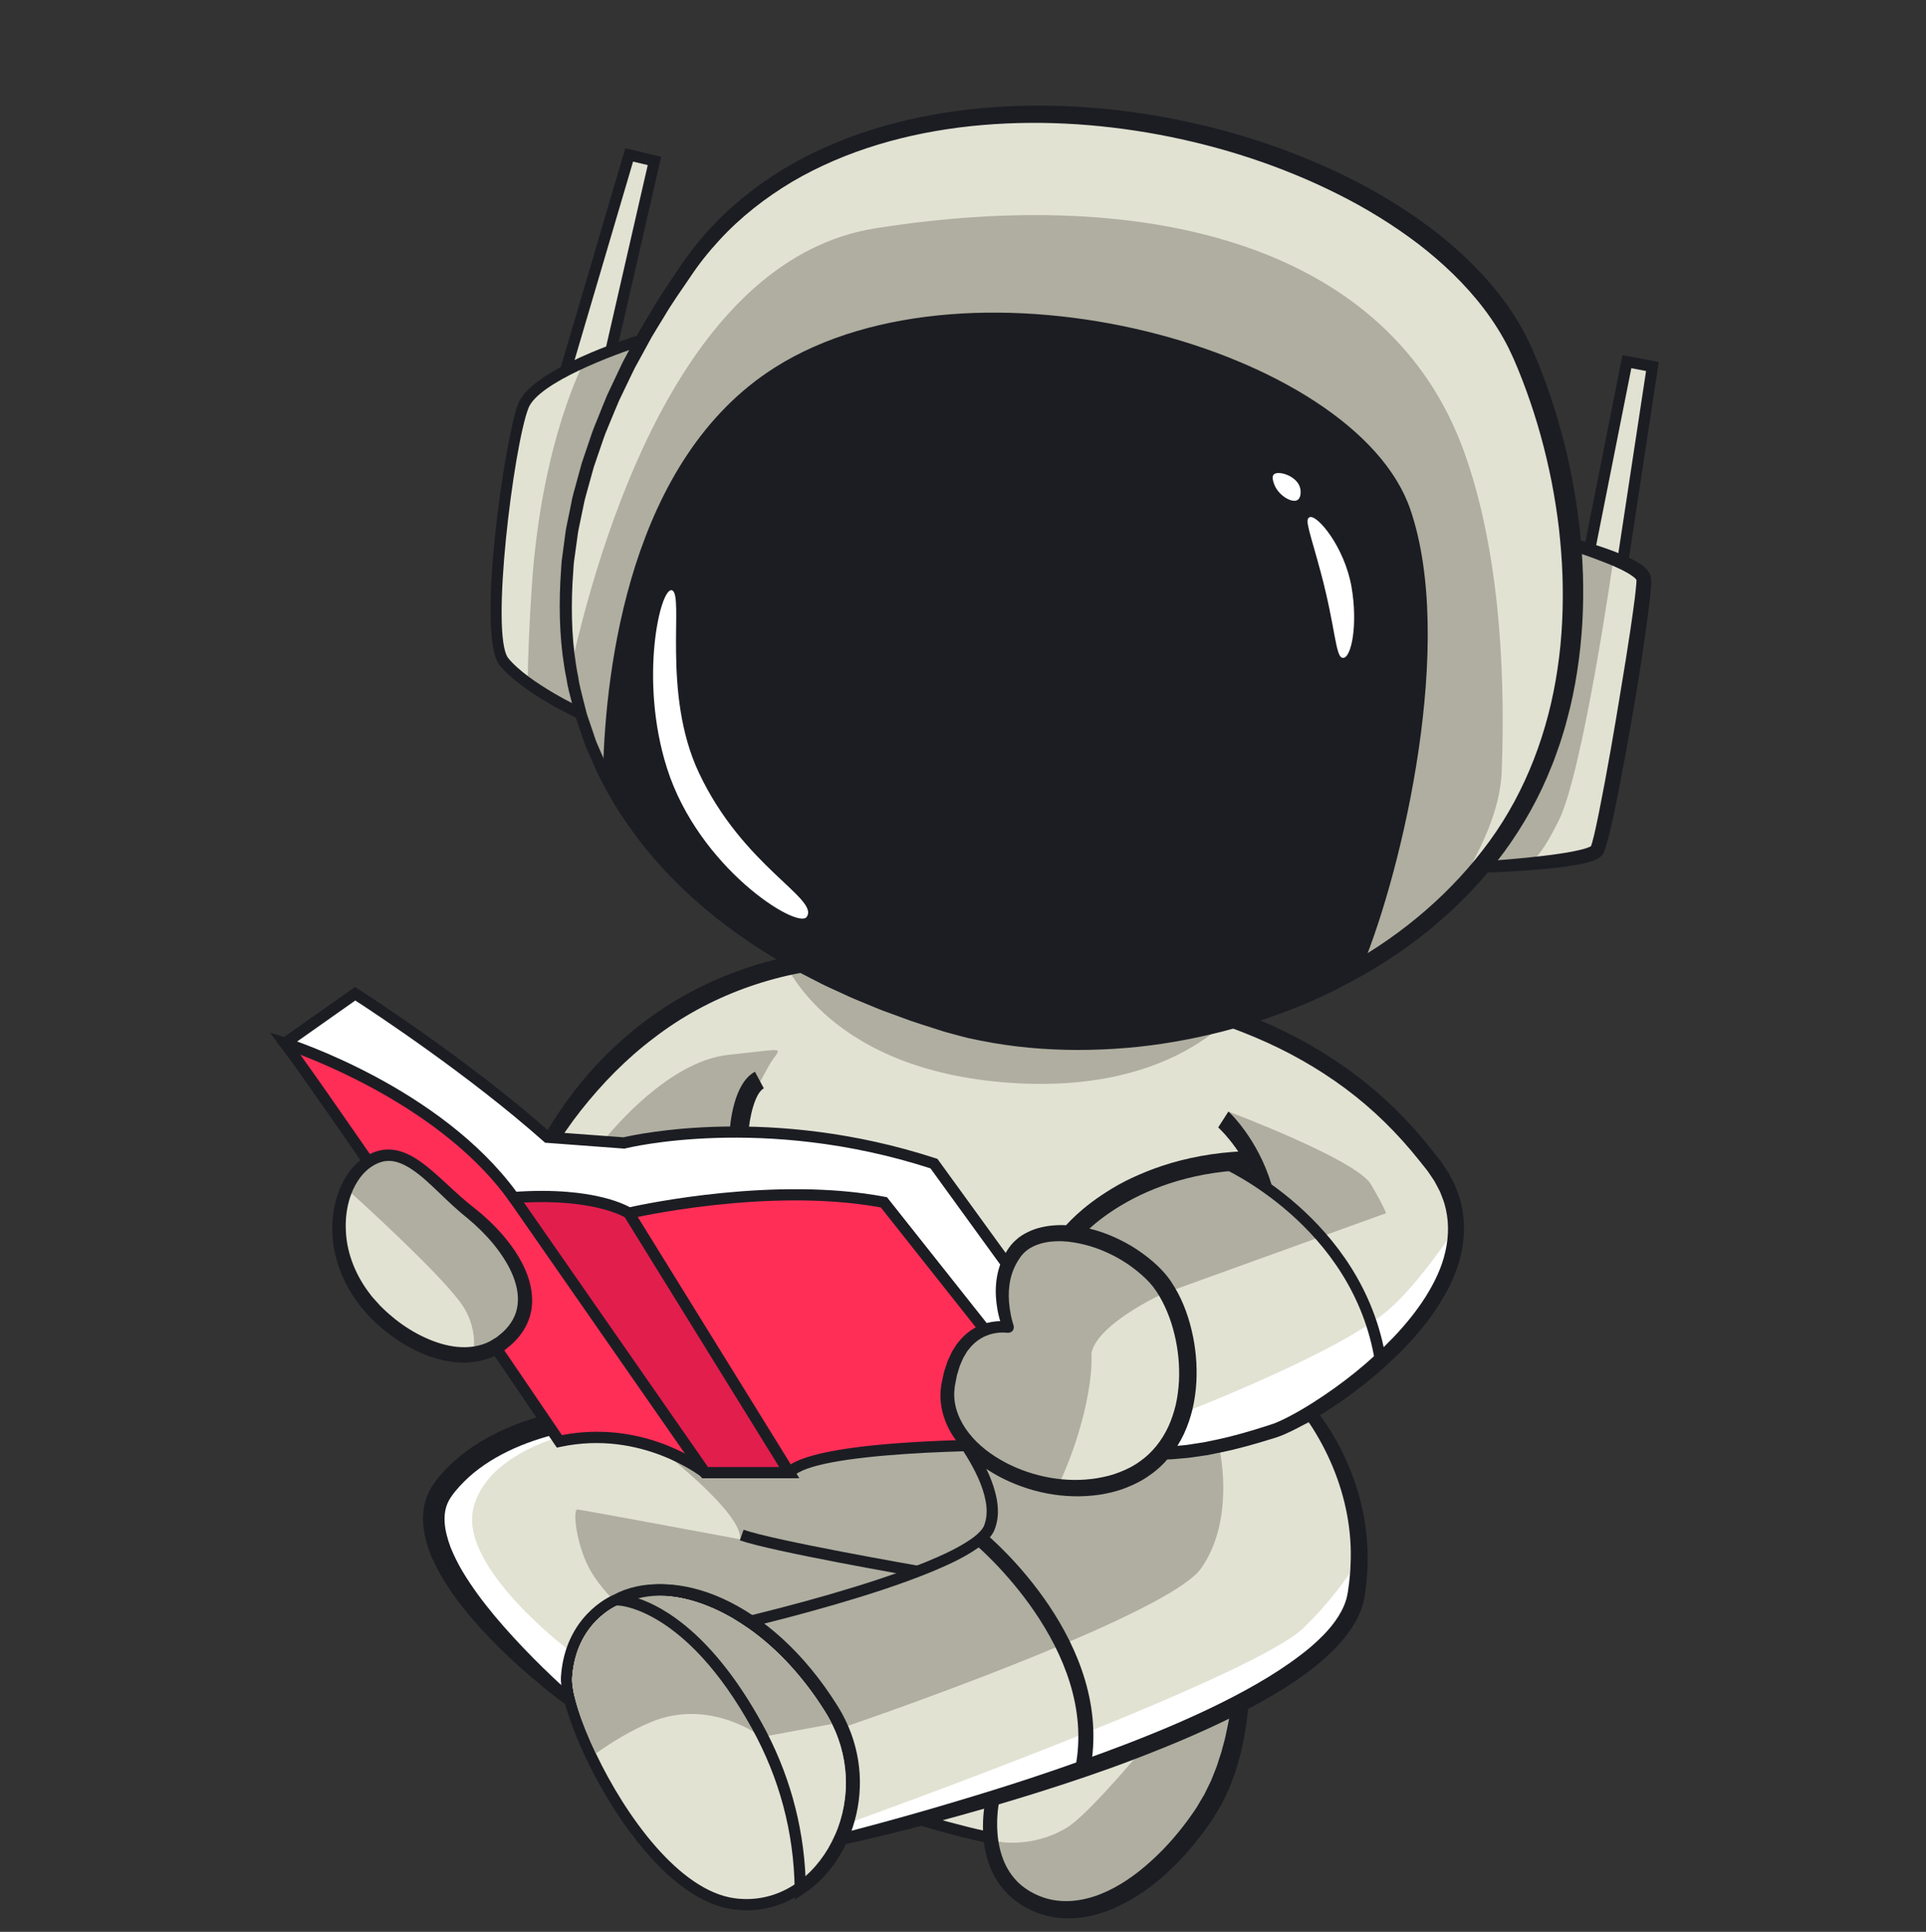 <svg xmlns="http://www.w3.org/2000/svg" xmlns:xlink="http://www.w3.org/1999/xlink" width="320" zoomAndPan="magnify" viewBox="0 0 240 240.75" height="321" preserveAspectRatio="xMidYMid meet" version="1.0"><rect x="0" y="0" width="240" height="240.75" fill="#333333" stroke="none"/><defs><clipPath id="35648abb11"><path d="M 196 44 L 206.699 44 L 206.699 75 L 196 75 Z M 196 44 " clip-rule="nonzero"/></clipPath><clipPath id="b9cb4adedb"><path d="M 33.629 128 L 136 128 L 136 185 L 33.629 185 Z M 33.629 128 " clip-rule="nonzero"/></clipPath></defs><path fill="#e2e2d3" d="M 70.469 46.223 L 78.402 19.309 L 81.551 20.059 L 76.012 44.23 Z M 70.469 46.223 " fill-opacity="1" fill-rule="nonzero"/><path fill="#1c1d23" d="M 78.887 20.141 L 71.531 45.098 L 75.414 43.703 L 80.715 20.574 Z M 69.41 47.348 L 77.918 18.477 L 82.391 19.539 L 76.609 44.758 Z M 69.41 47.348 " fill-opacity="1" fill-rule="nonzero"/><path fill="#e2e2d3" d="M 201.715 73.273 L 205.91 45.672 L 202.727 45.074 L 197.52 71.285 Z M 201.715 73.273 " fill-opacity="1" fill-rule="nonzero"/><g clip-path="url(#35648abb11)"><path fill="#1c1d23" d="M 198.316 70.887 L 201.164 72.238 L 205.117 46.234 L 203.281 45.887 Z M 202.266 74.309 L 196.73 71.684 L 202.176 44.258 L 206.699 45.113 Z M 202.266 74.309 " fill-opacity="1" fill-rule="nonzero"/></g><path fill="#e2e2d3" d="M 126.629 229.449 C 119.582 228.703 102.391 222.68 97.629 221.016 C 96.555 220.637 73.941 212.766 71.715 211.992 C 71.598 211.957 71.535 211.934 71.535 211.934 C 71.535 211.934 49.035 194.27 55.789 185.43 C 59.555 180.496 65.707 178.23 70.406 177.188 C 74.125 176.363 76.934 176.305 76.934 176.305 C 88.875 173.773 132.426 176.531 132.426 176.531 C 132.426 176.531 134.672 184.543 131.523 192.023 C 130.758 193.84 126.824 195.953 121.312 198.102 C 129.164 200.543 135.84 202.66 136.625 203.051 C 138.621 204.051 140.422 217.312 140.523 218.57 C 141.07 225.195 138.961 230.75 126.629 229.449 Z M 126.629 229.449 " fill-opacity="1" fill-rule="nonzero"/><path fill="#ffffff" d="M 71.715 211.992 C 71.598 211.953 71.539 211.93 71.539 211.93 C 71.539 211.93 49.039 194.266 55.789 185.43 C 59.555 180.496 65.707 178.23 70.406 177.184 C 71.004 178.055 71.293 178.637 71.293 178.637 C 71.293 178.637 60.551 180.855 58.957 188.105 C 57.363 195.355 70.594 205.422 70.594 205.422 Z M 71.715 211.992 " fill-opacity="1" fill-rule="nonzero"/><path fill="#afaea0" d="M 81.191 179.777 C 81.191 179.777 92.938 188.652 92.195 191.961 C 91.449 195.27 108.906 198.156 109.371 198.16 C 109.84 198.164 121.668 197.215 124.254 195.934 C 126.84 194.656 126.168 194.895 126.168 194.895 L 129.973 185.457 C 129.973 185.457 122.383 179.5 120.113 179.301 C 117.844 179.102 98.797 183.145 96.25 183.145 C 93.699 183.145 81.191 179.777 81.191 179.777 Z M 81.191 179.777 " fill-opacity="1" fill-rule="nonzero"/><path fill="#1c1d23" d="M 140.746 218.535 C 140.879 220.223 140.875 221.961 140.457 223.676 C 140.242 224.535 139.926 225.383 139.453 226.16 C 138.98 226.934 138.363 227.625 137.648 228.184 C 136.203 229.309 134.461 229.848 132.77 230.121 C 131.062 230.395 129.355 230.402 127.676 230.301 C 126 230.211 124.301 229.934 122.672 229.594 C 121.039 229.238 119.426 228.84 117.824 228.398 C 114.621 227.531 111.453 226.559 108.305 225.547 C 102 223.527 95.777 221.289 89.539 219.133 L 70.824 212.621 L 70.738 212.594 L 70.621 212.508 C 68.66 211.098 66.84 209.57 65.035 207.988 C 63.238 206.402 61.523 204.715 59.895 202.934 C 58.281 201.141 56.742 199.246 55.434 197.148 C 54.781 196.098 54.195 194.984 53.691 193.816 C 53.219 192.625 52.855 191.352 52.742 189.988 C 52.625 188.637 52.82 187.141 53.488 185.844 C 53.82 185.211 54.25 184.578 54.648 184.121 C 54.848 183.871 55.059 183.633 55.277 183.398 C 55.492 183.164 55.707 182.926 55.941 182.711 C 57.75 180.914 59.895 179.531 62.133 178.453 C 64.375 177.375 66.727 176.598 69.113 176.039 C 70.305 175.758 71.512 175.539 72.723 175.367 C 73.945 175.203 75.129 175.078 76.422 175.035 L 76.18 175.062 C 78.578 174.641 80.93 174.414 83.266 174.293 C 84.434 174.246 85.605 174.156 86.77 174.141 L 90.266 174.078 C 94.922 174.055 99.566 174.148 104.203 174.285 C 106.523 174.367 108.84 174.441 111.156 174.547 C 113.477 174.648 115.789 174.785 118.105 174.91 C 122.734 175.18 127.355 175.477 131.984 175.859 L 132.492 175.902 L 132.613 176.371 C 132.918 177.566 133.098 178.719 133.234 179.906 C 133.355 181.086 133.434 182.273 133.406 183.461 C 133.395 185.836 133.039 188.223 132.336 190.512 C 132.172 191.09 131.926 191.645 131.727 192.207 C 131.688 192.336 131.578 192.527 131.496 192.684 C 131.406 192.848 131.297 192.973 131.199 193.117 C 130.984 193.383 130.762 193.625 130.523 193.836 C 129.582 194.691 128.547 195.297 127.508 195.879 C 125.418 197.016 123.254 197.918 121.078 198.777 L 121.031 197.461 L 128.742 199.879 L 132.594 201.109 L 134.516 201.746 L 135.48 202.078 L 135.973 202.258 C 136.137 202.324 136.297 202.371 136.535 202.508 C 136.812 202.676 136.961 202.859 137.102 203.031 L 137.285 203.289 L 137.43 203.543 C 137.617 203.879 137.758 204.211 137.891 204.543 C 138.148 205.203 138.352 205.863 138.539 206.523 C 138.906 207.848 139.199 209.172 139.465 210.5 C 139.73 211.828 139.965 213.16 140.18 214.492 C 140.395 215.836 140.598 217.141 140.746 218.535 Z M 139.348 218.648 C 139.215 217.375 139.008 216.023 138.801 214.711 C 138.59 213.391 138.359 212.074 138.102 210.77 C 137.836 209.465 137.551 208.164 137.195 206.898 C 137.02 206.266 136.828 205.637 136.594 205.047 C 136.477 204.758 136.352 204.469 136.211 204.219 C 136.09 203.961 135.887 203.738 135.84 203.711 C 135.789 203.676 135.625 203.613 135.48 203.559 L 135.02 203.391 L 134.078 203.066 L 132.168 202.434 L 128.328 201.203 L 120.625 198.789 L 118.738 198.199 L 120.578 197.473 C 122.723 196.629 124.852 195.734 126.844 194.652 C 127.828 194.102 128.809 193.512 129.582 192.805 C 129.781 192.629 129.949 192.441 130.102 192.258 C 130.164 192.16 130.25 192.07 130.297 191.977 C 130.34 191.875 130.395 191.82 130.441 191.668 C 130.625 191.145 130.859 190.633 131.008 190.09 C 131.668 187.953 132.004 185.703 132.02 183.441 C 132.043 182.312 131.969 181.18 131.852 180.055 C 131.727 178.941 131.543 177.793 131.273 176.746 L 131.902 177.254 C 127.285 177.074 122.656 176.898 118.031 176.766 L 111.098 176.602 C 108.785 176.539 106.473 176.508 104.164 176.465 C 99.543 176.414 94.922 176.406 90.316 176.512 C 88.016 176.594 85.715 176.66 83.434 176.816 C 81.148 176.953 78.891 177.203 76.727 177.598 L 76.602 177.621 L 76.484 177.629 C 75.41 177.672 74.23 177.801 73.105 177.965 C 71.973 178.137 70.844 178.355 69.73 178.617 C 67.504 179.145 65.332 179.875 63.305 180.855 C 61.285 181.84 59.395 183.074 57.848 184.625 C 57.086 185.379 56.309 186.289 55.91 187.043 C 55.48 187.852 55.336 188.801 55.414 189.797 C 55.488 190.793 55.77 191.816 56.148 192.836 C 56.559 193.848 57.055 194.848 57.629 195.82 C 58.793 197.762 60.172 199.621 61.66 201.402 C 64.648 204.953 67.996 208.293 71.488 211.406 L 71.285 211.297 L 71.289 211.297 L 90.004 217.809 C 96.25 219.969 102.461 222.199 108.734 224.215 C 111.871 225.219 115.023 226.188 118.195 227.047 C 121.371 227.887 124.547 228.723 127.762 228.902 C 129.375 229 130.992 228.988 132.551 228.738 C 134.102 228.488 135.613 228 136.789 227.078 C 137.375 226.621 137.871 226.062 138.258 225.43 C 138.645 224.797 138.914 224.082 139.098 223.34 C 139.461 221.852 139.477 220.246 139.348 218.648 Z M 139.348 218.648 " fill-opacity="1" fill-rule="nonzero"/><path fill="#afaea0" d="M 113.648 195.82 C 113.648 195.82 72.953 188.207 71.953 188.109 C 71.406 188.055 71.699 191.645 73.055 194.695 C 74.172 197.211 76.355 199.285 76.355 199.285 L 85.051 201.383 C 85.051 201.383 92.414 202.281 93.16 202.844 C 93.906 203.406 113.648 195.82 113.648 195.82 Z M 113.648 195.82 " fill-opacity="1" fill-rule="nonzero"/><path fill="#e2e2d3" d="M 150.137 225.93 C 144.242 234.812 135.441 240.496 128.441 236.906 C 125.457 235.375 124.16 232.812 123.656 230.387 C 122.973 227.121 123.723 224.09 123.723 224.09 C 126.598 214.566 154.641 203.676 154.641 203.676 C 154.641 203.676 154.758 204.77 154.781 206.539 C 154.844 210.961 154.352 219.59 150.137 225.93 Z M 150.137 225.93 " fill-opacity="1" fill-rule="nonzero"/><path fill="#afaea0" d="M 150.137 225.93 C 144.242 234.812 135.441 240.496 128.441 236.906 C 125.457 235.375 124.16 232.812 123.656 230.387 L 124.25 229.891 L 124.25 229.473 C 124.25 229.473 128.441 230.418 132.844 227.824 C 137.242 225.23 152.238 205.77 152.543 205.57 C 152.625 205.512 153.523 205.922 154.781 206.539 C 154.844 210.961 154.352 219.59 150.137 225.93 Z M 150.137 225.93 " fill-opacity="1" fill-rule="nonzero"/><path fill="#1c1d23" d="M 122.902 223.867 C 123.473 222.129 124.492 220.789 125.594 219.57 C 126.703 218.363 127.926 217.297 129.195 216.316 C 131.738 214.359 134.449 212.68 137.211 211.125 C 139.98 209.574 142.809 208.148 145.676 206.812 C 148.539 205.465 151.43 204.199 154.387 203.027 L 155.25 202.684 L 155.336 203.605 C 155.543 204.984 155.625 206.332 155.672 207.699 C 155.734 209.062 155.688 210.426 155.617 211.793 C 155.434 214.527 155 217.258 154.211 219.926 L 153.91 220.922 L 153.539 221.902 L 153.164 222.883 L 152.258 224.789 L 151.715 225.703 L 151.168 226.613 L 150.582 227.469 C 148.992 229.723 147.176 231.832 145.098 233.695 C 143.016 235.543 140.645 237.137 137.953 238.156 C 136.605 238.641 135.176 239 133.703 239.055 C 132.234 239.133 130.73 238.914 129.34 238.406 C 128.641 238.148 127.98 237.82 127.348 237.438 C 126.723 237.039 126.125 236.586 125.594 236.059 C 124.535 235.004 123.73 233.707 123.25 232.332 C 122.754 230.957 122.531 229.527 122.492 228.113 C 122.473 227.406 122.496 226.703 122.562 226 C 122.594 225.652 122.637 225.305 122.691 224.953 C 122.719 224.781 122.746 224.605 122.781 224.43 L 122.832 224.168 Z M 124.543 224.316 L 124.465 224.734 L 124.395 225.203 C 124.352 225.516 124.32 225.832 124.297 226.148 C 124.25 226.781 124.242 227.418 124.273 228.051 C 124.332 229.309 124.559 230.547 124.996 231.688 C 125.422 232.828 126.094 233.852 126.953 234.668 C 127.383 235.074 127.871 235.418 128.383 235.727 C 128.906 236.023 129.457 236.277 130.023 236.469 C 132.309 237.25 134.836 236.961 137.145 236.043 C 139.461 235.117 141.578 233.625 143.473 231.891 C 145.383 230.168 147.078 228.188 148.562 226.059 L 149.109 225.254 L 149.59 224.438 L 150.074 223.625 L 150.91 221.914 L 151.266 221.023 L 151.617 220.129 L 151.914 219.211 C 152.012 218.906 152.121 218.602 152.211 218.293 L 152.461 217.355 C 152.641 216.734 152.773 216.098 152.902 215.461 C 153.188 214.195 153.375 212.898 153.543 211.602 C 153.859 209.012 154.008 206.352 153.945 203.75 L 154.895 204.328 C 152 205.484 149.117 206.754 146.289 208.098 C 143.461 209.449 140.676 210.887 137.965 212.438 C 135.258 214 132.621 215.672 130.188 217.578 C 128.98 218.535 127.832 219.559 126.82 220.676 C 126.559 220.949 126.332 221.242 126.102 221.535 C 125.855 221.82 125.664 222.129 125.461 222.434 C 125.242 222.73 125.102 223.059 124.93 223.371 C 124.836 223.527 124.785 223.684 124.727 223.844 Z M 124.543 224.316 " fill-opacity="1" fill-rule="nonzero"/><path fill="#afaea0" d="M 168.988 198.785 C 166.465 214.16 111.777 227.578 104.539 229.293 C 104.027 229.41 103.75 229.473 103.75 229.473 L 100.777 222.957 L 91.453 202.527 C 91.453 202.527 92.145 202.371 93.328 202.086 C 99.867 200.5 121.383 194.965 123.27 190.402 C 125.492 185.012 117.246 176.035 117.246 176.035 L 159.539 171.844 C 159.539 171.844 161.684 173.691 163.973 177.055 C 167.121 181.699 170.551 189.238 168.988 198.785 Z M 168.988 198.785 " fill-opacity="1" fill-rule="nonzero"/><path fill="#e2e2d3" d="M 169.379 194.281 C 169.367 195.73 169.246 197.23 168.988 198.785 C 166.465 214.16 111.777 227.578 104.539 229.293 C 104.664 229.02 104.781 228.746 104.895 228.469 C 104.973 228.27 105.047 228.07 105.117 227.871 C 105.195 227.645 105.273 227.418 105.344 227.188 C 105.477 226.754 105.594 226.309 105.691 225.863 C 105.723 225.711 105.758 225.562 105.785 225.414 C 105.809 225.285 105.832 225.16 105.855 225.035 C 105.875 224.926 105.887 224.816 105.906 224.707 C 105.926 224.582 105.941 224.457 105.957 224.332 C 105.984 224.121 106.008 223.91 106.027 223.699 C 106.043 223.555 106.051 223.41 106.059 223.266 C 106.074 223.066 106.086 222.875 106.09 222.684 C 106.094 222.512 106.098 222.344 106.098 222.176 C 106.098 222.008 106.094 221.844 106.09 221.68 C 106.09 221.531 106.078 221.379 106.07 221.23 L 104.703 215.406 C 122.121 209.418 146.387 200.055 149.641 195.488 C 153.879 189.539 152.035 181.016 152.035 181.016 L 163.973 177.051 C 166.609 180.945 169.441 186.859 169.379 194.281 Z M 169.379 194.281 " fill-opacity="1" fill-rule="nonzero"/><path fill="#ffffff" d="M 169.379 194.281 C 169.367 195.73 169.246 197.23 168.988 198.785 C 166.465 214.16 111.777 227.578 104.539 229.293 C 104.664 229.02 104.781 228.746 104.895 228.469 C 104.973 228.27 105.047 228.07 105.117 227.871 C 105.41 227.531 105.738 227.262 106.098 227.066 C 106.098 227.066 155.891 209.203 162.438 202.871 C 165.52 199.898 167.812 196.762 169.379 194.281 Z M 169.379 194.281 " fill-opacity="1" fill-rule="nonzero"/><path fill="#1c1d23" d="M 92.078 202.836 C 96.27 211.664 100.371 220.363 104.387 229.184 L 103.594 228.793 C 107.77 227.734 111.945 226.602 116.09 225.395 C 120.23 224.18 124.363 222.938 128.461 221.578 C 132.555 220.23 136.613 218.773 140.629 217.234 C 144.641 215.68 148.605 214.004 152.43 212.086 C 156.242 210.168 159.969 208.023 163.184 205.367 C 164.758 204.027 166.227 202.531 167.137 200.812 C 167.363 200.387 167.559 199.949 167.695 199.504 C 167.785 199.285 167.82 199.059 167.875 198.832 C 167.934 198.625 167.961 198.344 168 198.094 C 168.074 197.578 168.152 197.062 168.188 196.543 L 168.258 195.766 L 168.293 194.984 C 168.707 186.656 165 178.281 159.086 172.371 L 159.613 172.539 L 117.32 176.73 L 117.766 175.562 C 119.211 177.191 120.488 178.902 121.633 180.742 C 122.75 182.582 123.766 184.547 124.195 186.777 C 124.301 187.332 124.363 187.906 124.348 188.488 C 124.348 189.07 124.246 189.668 124.07 190.246 L 123.918 190.672 C 123.844 190.824 123.773 190.992 123.68 191.125 C 123.512 191.406 123.309 191.637 123.102 191.859 C 122.688 192.293 122.242 192.641 121.785 192.961 C 119.949 194.223 117.98 195.086 116.008 195.914 C 112.051 197.527 107.996 198.805 103.922 199.996 C 101.887 200.586 99.84 201.148 97.789 201.684 L 94.707 202.469 L 93.164 202.848 L 92.387 203.031 L 92 203.121 L 91.809 203.168 L 91.711 203.191 L 91.66 203.199 L 91.637 203.207 C 91.594 203.219 91.797 203.168 91.867 203.102 C 91.961 203.027 92.039 202.93 92.078 202.836 Z M 90.824 202.219 C 90.871 202.129 90.957 202.027 91.062 201.953 C 91.141 201.887 91.352 201.832 91.316 201.844 L 91.344 201.836 L 91.391 201.828 L 91.484 201.805 L 91.68 201.758 L 92.062 201.668 L 92.832 201.484 L 94.367 201.109 L 97.434 200.328 C 99.473 199.797 101.508 199.242 103.531 198.652 C 107.57 197.469 111.598 196.199 115.473 194.621 C 117.395 193.82 119.32 192.957 120.977 191.82 C 121.383 191.535 121.77 191.227 122.086 190.895 C 122.238 190.73 122.387 190.559 122.484 190.391 C 122.547 190.305 122.574 190.223 122.621 190.141 L 122.73 189.82 C 123.004 188.961 123 187.988 122.816 187.027 C 122.445 185.094 121.504 183.227 120.438 181.473 C 119.352 179.723 118.086 178.039 116.73 176.508 L 115.812 175.477 L 117.176 175.34 L 159.469 171.148 L 159.762 171.113 L 159.996 171.316 C 161.715 172.812 163.133 174.48 164.441 176.277 C 165.73 178.078 166.875 179.992 167.773 182.031 C 169.594 186.086 170.566 190.574 170.414 195.059 L 170.387 195.898 L 170.316 196.734 C 170.281 197.293 170.203 197.848 170.125 198.398 C 170.062 198.926 169.949 199.578 169.762 200.152 C 169.582 200.738 169.34 201.293 169.062 201.824 C 167.945 203.945 166.312 205.59 164.621 207.059 C 162.91 208.508 161.082 209.773 159.195 210.906 C 157.309 212.047 155.371 213.082 153.414 214.055 C 149.488 215.992 145.465 217.672 141.398 219.223 C 137.336 220.781 133.211 222.156 129.066 223.461 C 120.777 226.055 112.398 228.297 103.906 230.152 L 103.902 230.152 L 103.348 230.281 L 103.113 229.762 C 98.926 220.621 94.832 211.359 90.824 202.219 Z M 90.824 202.219 " fill-opacity="1" fill-rule="nonzero"/><path fill="#e2e2d3" d="M 80.031 42.348 L 72.355 88.945 C 72.355 88.945 68.758 87.277 65.746 85.102 C 64.605 84.277 63.551 83.379 62.809 82.477 C 60.109 79.184 63.555 54.785 65.207 50.594 C 65.992 48.586 69.426 46.613 72.789 45.102 L 72.793 45.098 C 76.449 43.449 80.031 42.348 80.031 42.348 Z M 80.031 42.348 " fill-opacity="1" fill-rule="nonzero"/><path fill="#afaea0" d="M 80.031 42.348 L 72.355 88.945 C 72.355 88.945 68.758 87.277 65.746 85.102 C 65.801 81.809 65.949 77.867 66.258 73.211 C 67.457 54.965 72.789 45.102 72.789 45.102 L 72.793 45.098 C 76.449 43.449 80.031 42.348 80.031 42.348 Z M 80.031 42.348 " fill-opacity="1" fill-rule="nonzero"/><path fill="#1c1d23" d="M 72.059 89.578 C 71.773 89.445 65.035 86.301 62.266 82.922 C 59.258 79.254 62.961 54.391 64.555 50.34 C 66.277 45.961 78.441 42.105 79.824 41.684 L 80.238 43.016 C 76.66 44.117 67.109 47.672 65.855 50.848 C 64.012 55.535 61.043 79.227 63.348 82.035 C 65.914 85.164 72.582 88.281 72.648 88.309 Z M 72.059 89.578 " fill-opacity="1" fill-rule="nonzero"/><path fill="#e2e2d3" d="M 198.98 105.98 C 198.41 106.789 194.207 107.336 190.48 107.66 C 188.781 107.809 187.18 107.918 186.066 107.977 C 185.105 108.031 184.508 108.062 184.508 108.062 L 193.133 67.062 C 193.133 67.062 204.531 69.996 204.832 72.117 C 205.129 74.242 200.031 104.48 198.98 105.98 Z M 198.98 105.98 " fill-opacity="1" fill-rule="nonzero"/><path fill="#afaea0" d="M 201.035 69.754 C 201.035 69.754 197.25 96.328 194.207 102.312 C 193.117 104.453 192.027 106.566 190.48 107.66 C 188.781 107.809 187.18 107.918 186.066 107.977 C 188.008 104.188 191.809 96.742 192.031 96 C 192.332 95.004 193.531 91.609 193.531 91.609 L 194.801 68.297 Z M 201.035 69.754 " fill-opacity="1" fill-rule="nonzero"/><path fill="#1c1d23" d="M 193.504 67.652 C 190.773 81.238 188.039 94.703 185.191 108.207 L 184.477 107.363 C 187.043 107.184 189.625 106.977 192.172 106.676 C 193.445 106.52 194.719 106.355 195.957 106.117 C 196.566 106 197.184 105.863 197.723 105.684 C 197.848 105.637 197.984 105.59 198.086 105.539 C 198.129 105.516 198.195 105.488 198.223 105.469 C 198.238 105.453 198.293 105.426 198.281 105.43 C 198.258 105.434 198.25 105.488 198.254 105.453 C 198.254 105.426 198.258 105.453 198.281 105.367 C 198.324 105.234 198.371 105.121 198.41 104.965 C 198.734 103.793 198.992 102.512 199.246 101.258 L 199.98 97.465 C 200.453 94.93 200.902 92.387 201.332 89.84 C 202.168 84.75 203.062 79.645 203.711 74.559 C 203.785 73.926 203.863 73.289 203.906 72.691 C 203.914 72.559 203.926 72.371 203.922 72.316 L 203.922 72.25 C 203.922 72.238 203.918 72.266 203.922 72.27 C 203.922 72.277 203.938 72.289 203.934 72.285 C 203.926 72.277 203.922 72.27 203.918 72.262 C 203.875 72.184 203.695 71.992 203.48 71.84 C 203.051 71.516 202.5 71.219 201.949 70.949 C 201.395 70.68 200.816 70.43 200.227 70.195 C 199.051 69.727 197.848 69.285 196.629 68.883 C 196.02 68.68 195.41 68.48 194.797 68.293 L 193.875 68.008 L 193.414 67.867 L 193.184 67.801 L 193.07 67.766 L 193.012 67.75 L 192.996 67.746 C 193.016 67.75 192.934 67.73 193.035 67.754 C 193.188 67.785 193.387 67.738 193.504 67.652 Z M 192.766 66.465 C 192.898 66.383 193.117 66.344 193.289 66.379 L 193.371 66.398 L 193.43 66.41 L 193.551 66.441 L 194.266 66.617 L 195.215 66.859 C 195.848 67.027 196.477 67.203 197.102 67.387 C 198.359 67.754 199.609 68.145 200.848 68.609 C 201.469 68.844 202.086 69.09 202.703 69.375 C 203.32 69.66 203.93 69.957 204.547 70.395 C 204.855 70.621 205.176 70.867 205.48 71.328 L 205.59 71.52 C 205.625 71.582 205.652 71.68 205.68 71.762 C 205.703 71.844 205.73 71.945 205.738 72.012 L 205.75 72.191 C 205.77 72.457 205.754 72.594 205.75 72.785 C 205.715 73.477 205.656 74.125 205.578 74.777 C 205.277 77.375 204.898 79.934 204.508 82.5 C 204.125 85.062 203.691 87.617 203.242 90.168 C 202.797 92.723 202.332 95.273 201.84 97.82 C 201.59 99.094 201.344 100.367 201.066 101.637 C 200.781 102.914 200.512 104.168 200.125 105.48 C 200.082 105.637 200.012 105.824 199.945 106 C 199.93 106.07 199.848 106.234 199.781 106.359 C 199.73 106.48 199.586 106.633 199.453 106.758 C 199.324 106.871 199.23 106.918 199.113 106.996 C 199.008 107.059 198.922 107.094 198.82 107.141 C 198.629 107.23 198.457 107.289 198.277 107.348 C 197.582 107.566 196.926 107.695 196.266 107.812 C 194.949 108.039 193.652 108.188 192.348 108.305 C 189.742 108.535 187.148 108.688 184.539 108.762 L 183.637 108.801 L 183.82 107.922 C 186.723 94.082 189.742 80.215 192.766 66.465 Z M 192.766 66.465 " fill-opacity="1" fill-rule="nonzero"/><path fill="#e2e2d3" d="M 181.449 152.922 C 181.637 165.199 163.461 176.773 158.738 178.324 C 153.402 180.086 149.156 180.898 145.73 181.074 C 138.305 181.457 134.68 178.879 131.941 176.555 C 127.941 173.16 128.945 172.543 128.945 172.543 C 128.945 172.543 108.746 159.168 107.75 159.168 C 106.746 159.168 72.758 153.98 72.555 153.379 C 72.355 152.781 65.082 149.184 65.082 149.184 C 65.082 149.184 76.457 116.309 114.094 119.453 C 151.738 122.598 167.789 130.68 178.738 145.348 C 180.602 147.848 181.418 150.398 181.449 152.922 Z M 181.449 152.922 " fill-opacity="1" fill-rule="nonzero"/><path fill="#ffffff" d="M 181.449 152.922 C 181.637 165.199 163.461 176.773 158.738 178.324 C 153.402 180.086 149.156 180.898 145.73 181.074 L 147.844 175.895 C 147.844 175.895 167.438 168.352 173.336 162.957 C 176.184 160.355 179.152 156.359 181.449 152.922 Z M 181.449 152.922 " fill-opacity="1" fill-rule="nonzero"/><path fill="#afaea0" d="M 97.406 119.113 C 97.406 119.113 102.25 132.922 124.895 134.867 C 147.539 136.812 155.121 124.684 155.121 124.684 Z M 97.406 119.113 " fill-opacity="1" fill-rule="nonzero"/><path fill="#afaea0" d="M 75.141 142.246 C 75.141 142.246 82.797 132.262 90.824 131.445 C 98.852 130.629 97.148 130.328 95.75 132.922 C 94.352 135.516 93.551 136.844 93.551 136.844 L 91.453 140.383 Z M 75.141 142.246 " fill-opacity="1" fill-rule="nonzero"/><path fill="#afaea0" d="M 153.07 138.523 C 153.07 138.523 169.039 144.516 170.836 147.602 C 172.637 150.688 172.715 151.188 172.715 151.188 L 145.941 160.863 L 133.152 153.5 C 133.152 153.5 137.941 145.695 146.34 145.695 C 154.738 145.695 156.648 145.77 156.648 145.77 Z M 153.07 138.523 " fill-opacity="1" fill-rule="nonzero"/><path fill="#1c1d23" d="M 65.727 148.918 C 65.691 148.82 65.613 148.707 65.52 148.637 C 65.383 148.543 65.414 148.574 65.422 148.574 L 65.453 148.59 L 65.512 148.617 L 65.879 148.801 L 66.367 149.047 L 67.336 149.539 L 69.266 150.543 C 69.91 150.887 70.551 151.23 71.188 151.594 C 71.508 151.777 71.824 151.965 72.145 152.168 C 72.305 152.27 72.465 152.371 72.633 152.496 C 72.715 152.555 72.809 152.629 72.902 152.715 C 72.93 152.734 72.961 152.77 72.992 152.801 L 73.035 152.848 C 73.047 152.863 73.062 152.879 73.094 152.926 C 73.121 152.965 73.148 153.008 73.168 153.055 L 73.199 153.117 C 73.207 153.137 73.23 153.188 73.199 153.105 C 73.164 153.004 73.082 152.902 72.996 152.844 C 72.934 152.805 72.949 152.812 72.945 152.809 L 72.941 152.809 C 72.941 152.805 72.926 152.801 72.93 152.801 L 72.969 152.816 C 72.992 152.824 73.027 152.836 73.066 152.844 L 73.301 152.906 L 73.809 153.027 L 74.855 153.246 L 76.973 153.645 L 81.234 154.387 C 86.93 155.344 92.641 156.242 98.352 157.113 C 101.207 157.547 104.07 157.984 106.918 158.371 L 107.449 158.438 L 107.695 158.465 L 107.805 158.477 C 107.922 158.492 108.047 158.52 108.148 158.555 L 108.453 158.688 L 108.711 158.82 C 108.887 158.91 109.039 159 109.207 159.09 C 109.852 159.453 110.473 159.828 111.094 160.203 C 112.336 160.957 113.562 161.727 114.785 162.504 C 119.668 165.609 124.504 168.773 129.328 171.957 L 129.312 173.133 L 129.316 173.133 C 129.484 173.012 129.457 173.004 129.496 172.949 C 129.516 172.926 129.523 172.875 129.531 172.867 C 129.535 172.824 129.539 172.836 129.535 172.836 C 129.543 172.867 129.562 172.941 129.602 173.023 C 129.684 173.199 129.816 173.398 129.961 173.59 C 130.262 173.977 130.613 174.363 130.996 174.73 C 131.75 175.465 132.586 176.164 133.43 176.82 C 135.102 178.145 136.977 179.113 139 179.672 C 141.023 180.238 143.164 180.387 145.301 180.281 C 145.832 180.285 146.367 180.207 146.898 180.164 C 147.434 180.117 147.969 180.074 148.5 179.973 L 150.098 179.727 L 151.684 179.395 C 153.801 178.945 155.887 178.328 157.953 177.664 C 158.5 177.504 158.93 177.344 159.414 177.121 C 159.895 176.91 160.371 176.672 160.84 176.418 C 161.785 175.918 162.715 175.371 163.625 174.789 C 167.273 172.473 170.684 169.746 173.652 166.641 C 175.133 165.086 176.492 163.422 177.625 161.637 C 178.75 159.852 179.68 157.938 180.117 155.934 C 180.574 153.934 180.555 151.867 179.973 149.938 C 179.824 149.457 179.621 148.992 179.445 148.52 C 179.203 148.07 178.984 147.613 178.73 147.168 C 178.441 146.746 178.164 146.316 177.863 145.891 L 176.855 144.625 C 174.168 141.25 171.09 138.207 167.637 135.645 C 164.184 133.082 160.406 130.957 156.418 129.277 C 148.43 125.926 139.875 123.934 131.246 122.605 C 129.086 122.281 126.926 121.934 124.75 121.699 L 121.492 121.305 C 120.406 121.168 119.312 121.09 118.223 120.98 C 116.047 120.777 113.852 120.535 111.711 120.457 C 110.633 120.371 109.555 120.406 108.477 120.406 C 107.398 120.379 106.328 120.48 105.254 120.539 C 96.676 121.105 88.285 124.109 81.496 129.344 C 78.07 131.918 75.051 135.012 72.383 138.387 C 71.051 140.074 69.836 141.859 68.723 143.707 C 68.156 144.625 67.625 145.566 67.121 146.52 C 66.875 146.996 66.629 147.477 66.398 147.965 L 66.055 148.691 L 65.891 149.055 L 65.812 149.238 L 65.777 149.328 C 65.82 149.238 65.812 149.027 65.727 148.918 Z M 64.434 149.449 C 64.375 149.277 64.391 149.004 64.453 148.848 L 64.488 148.746 L 64.555 148.543 L 64.695 148.145 L 64.992 147.352 C 65.195 146.832 65.422 146.32 65.645 145.805 C 66.105 144.789 66.59 143.781 67.117 142.793 C 68.18 140.828 69.383 138.934 70.699 137.121 C 73.336 133.496 76.492 130.223 80.078 127.488 C 87.234 121.973 96.129 118.832 105.09 118.258 C 106.211 118.195 107.332 118.098 108.453 118.121 C 109.574 118.125 110.699 118.094 111.816 118.184 C 114.07 118.273 116.25 118.52 118.449 118.727 C 119.547 118.84 120.648 118.922 121.746 119.062 L 125.035 119.465 C 127.23 119.703 129.414 120.062 131.602 120.391 C 140.336 121.758 149.047 123.789 157.289 127.266 C 161.398 129.016 165.324 131.254 168.914 133.949 C 172.504 136.645 175.707 139.844 178.465 143.359 L 179.504 144.676 C 179.832 145.148 180.152 145.645 180.477 146.129 C 180.766 146.641 181.023 147.172 181.293 147.695 C 181.5 148.25 181.73 148.797 181.902 149.363 C 182.582 151.648 182.578 154.109 182.043 156.383 C 181.523 158.672 180.48 160.762 179.262 162.676 C 178.031 164.594 176.586 166.336 175.031 167.957 C 171.91 171.188 168.375 173.953 164.578 176.312 C 163.629 176.902 162.66 177.465 161.656 177.98 C 161.156 178.242 160.648 178.488 160.117 178.719 C 159.602 178.953 158.996 179.164 158.484 179.309 C 156.363 179.969 154.223 180.578 152.027 181.02 C 151.48 181.129 150.934 181.246 150.383 181.348 L 148.719 181.59 C 148.168 181.684 147.605 181.723 147.043 181.77 C 146.48 181.812 145.926 181.887 145.355 181.875 C 143.105 181.961 140.801 181.789 138.586 181.145 C 136.371 180.52 134.285 179.398 132.523 177.977 C 131.641 177.273 130.797 176.551 129.984 175.746 C 129.578 175.348 129.188 174.918 128.82 174.438 C 128.641 174.188 128.465 173.934 128.316 173.602 C 128.242 173.438 128.176 173.25 128.141 173.012 C 128.129 172.875 128.117 172.746 128.156 172.57 C 128.168 172.492 128.215 172.379 128.258 172.293 C 128.332 172.184 128.344 172.117 128.566 171.953 L 128.57 171.953 L 128.555 173.125 C 123.734 169.945 118.898 166.781 114.031 163.688 C 112.812 162.914 111.594 162.145 110.367 161.398 C 109.75 161.027 109.137 160.656 108.52 160.312 C 108.371 160.23 108.211 160.137 108.066 160.062 L 107.844 159.949 L 107.652 159.863 C 107.664 159.875 107.707 159.883 107.73 159.875 C 107.77 159.867 107.699 159.867 107.664 159.867 L 107.57 159.859 L 107.281 159.828 L 106.734 159.758 C 103.855 159.367 101.004 158.93 98.141 158.5 C 92.422 157.625 86.711 156.727 81.004 155.766 L 76.723 155.023 L 74.582 154.617 L 73.504 154.395 L 72.957 154.266 L 72.668 154.184 C 72.621 154.172 72.57 154.156 72.508 154.133 L 72.422 154.105 C 72.379 154.09 72.328 154.066 72.285 154.043 L 72.25 154.023 C 72.238 154.016 72.238 154.023 72.168 153.977 C 72.066 153.898 71.969 153.781 71.914 153.664 C 71.879 153.578 71.895 153.617 71.895 153.629 L 71.91 153.664 C 71.918 153.688 71.934 153.711 71.949 153.73 C 71.973 153.758 71.969 153.758 71.969 153.754 L 71.965 153.754 C 71.961 153.754 71.969 153.754 71.957 153.746 C 71.918 153.711 71.867 153.672 71.805 153.625 C 71.68 153.535 71.539 153.441 71.395 153.352 C 71.105 153.168 70.801 152.988 70.492 152.812 C 69.875 152.461 69.242 152.117 68.609 151.781 L 66.695 150.785 L 65.734 150.297 L 65.254 150.055 L 65.012 149.934 L 64.891 149.875 L 64.832 149.844 L 64.801 149.828 C 64.797 149.82 64.82 149.848 64.672 149.75 C 64.566 149.672 64.48 149.555 64.434 149.449 Z M 64.434 149.449 " fill-opacity="1" fill-rule="nonzero"/><path fill="#ffffff" d="M 35.512 130.008 L 44.258 123.84 C 44.258 123.84 57.672 132.371 68.211 141.727 L 77.754 142.438 C 77.754 142.438 94.949 138.012 116.383 145.012 L 137.793 174.535 L 134.141 180.125 L 96.25 168.25 L 67.305 158.668 L 46.758 142.949 Z M 35.512 130.008 " fill-opacity="1" fill-rule="nonzero"/><path fill="#1c1d23" d="M 67.637 158.043 L 96.469 167.586 L 133.848 179.301 L 136.941 174.559 L 115.949 145.605 C 95.074 138.855 78.098 143.074 77.926 143.117 L 77.812 143.145 L 67.922 142.406 L 67.746 142.25 C 58.371 133.93 46.566 126.168 44.273 124.684 L 36.543 130.133 L 47.238 142.441 Z M 134.441 180.949 L 96.039 168.918 L 66.973 159.297 L 46.23 143.41 L 34.473 129.883 L 44.238 123 L 44.633 123.254 C 44.766 123.34 58.062 131.824 68.5 141.051 L 77.695 141.734 C 79.258 141.367 96.141 137.668 116.602 144.352 L 116.816 144.422 L 138.641 174.516 Z M 134.441 180.949 " fill-opacity="1" fill-rule="nonzero"/><path fill="#e2e2d3" d="M 190.695 98.59 C 189.531 100.973 188.148 103.281 186.531 105.48 C 182.016 111.633 176.234 116.586 169.797 120.383 C 153.422 130.039 132.797 132.246 117.945 127.836 C 96.09 121.344 81.91 110.062 75.141 96.148 C 73.168 92.094 71.816 87.812 71.098 83.363 C 68.586 67.887 73.629 50.355 85.949 33.027 C 109.449 0 176.934 14.863 189.734 44.008 C 196.199 58.723 199.422 80.781 190.695 98.59 Z M 190.695 98.59 " fill-opacity="1" fill-rule="nonzero"/><path fill="#afaea0" d="M 187.133 96.098 C 186.891 102.543 182.746 108.941 180.195 112.961 C 178.422 115.75 176.234 116.582 169.797 120.383 C 153.422 130.039 132.797 132.246 117.945 127.836 C 96.09 121.344 81.91 110.062 75.141 96.148 C 73.168 92.094 71.816 87.812 71.098 83.363 C 75.668 63.098 86.328 32.035 109.148 28.441 C 143.344 23.051 173.184 30.648 182.434 56.281 C 186.535 67.652 187.66 82.102 187.133 96.098 Z M 187.133 96.098 " fill-opacity="1" fill-rule="nonzero"/><path fill="#1c1d23" d="M 185.617 104.812 C 190.191 98.523 192.965 91.035 194.086 83.336 C 194.668 79.48 194.828 75.566 194.699 71.66 C 194.633 69.707 194.469 67.758 194.254 65.812 C 194.023 63.871 193.715 61.938 193.344 60.016 C 192.582 56.176 191.547 52.387 190.207 48.715 C 189.879 47.793 189.516 46.887 189.152 45.98 L 188.578 44.633 L 187.973 43.344 C 187.117 41.645 186.09 40.027 184.934 38.5 C 182.613 35.438 179.781 32.746 176.699 30.375 C 173.594 28.023 170.25 25.961 166.746 24.211 C 159.738 20.688 152.176 18.238 144.441 16.785 C 136.707 15.344 128.762 14.898 120.945 15.723 C 113.148 16.555 105.43 18.703 98.691 22.664 C 95.348 24.664 92.246 27.082 89.621 29.953 C 88.293 31.387 87.094 32.891 86 34.543 C 84.887 36.176 83.742 37.785 82.742 39.488 C 82.23 40.332 81.703 41.164 81.203 42.016 L 79.785 44.613 L 79.074 45.91 L 78.43 47.242 L 77.152 49.906 C 76.754 50.809 76.395 51.727 76.012 52.633 L 75.449 54 C 75.266 54.457 75.121 54.93 74.957 55.391 L 74 58.184 L 73.211 61.027 C 73.086 61.504 72.938 61.973 72.828 62.453 L 72.531 63.895 L 72.23 65.34 C 72.133 65.82 72.02 66.301 71.969 66.789 L 71.566 69.707 C 71.484 70.191 71.469 70.684 71.438 71.172 L 71.34 72.641 C 71.145 76.551 71.273 80.504 72.047 84.348 C 72.172 85.32 72.449 86.262 72.68 87.215 L 73.039 88.637 C 73.148 89.117 73.34 89.57 73.488 90.035 L 73.961 91.426 C 74.129 91.887 74.25 92.363 74.465 92.805 L 75.637 95.5 C 77.305 99.043 79.449 102.367 81.969 105.379 C 87.012 111.426 93.449 116.207 100.387 119.953 C 103.863 121.828 107.508 123.387 111.207 124.773 L 114.004 125.77 C 114.941 126.082 115.891 126.367 116.836 126.664 L 118.25 127.105 L 119.676 127.473 C 120.148 127.59 120.621 127.723 121.102 127.832 L 122.543 128.113 C 126.398 128.855 130.34 129.168 134.273 129.137 C 138.207 129.102 142.148 128.75 146.02 128.035 C 149.895 127.332 153.711 126.324 157.418 125.02 C 158.336 124.672 159.27 124.355 160.176 123.984 L 162.887 122.828 C 164.66 121.98 166.434 121.133 168.121 120.141 C 174.957 116.312 181.027 111.109 185.617 104.812 Z M 187.449 106.152 C 182.59 112.695 176.219 118.035 169.125 121.922 C 165.594 123.898 161.883 125.551 158.051 126.84 C 154.23 128.148 150.305 129.145 146.328 129.828 C 142.352 130.523 138.312 130.844 134.277 130.848 C 130.242 130.84 126.199 130.488 122.227 129.691 L 120.742 129.387 C 120.25 129.27 119.762 129.129 119.27 129.004 L 117.801 128.609 L 116.367 128.152 C 115.414 127.844 114.453 127.547 113.504 127.223 L 110.676 126.188 C 109.727 125.863 108.809 125.449 107.875 125.074 C 106.949 124.691 106.016 124.32 105.109 123.879 C 104.199 123.453 103.277 123.055 102.379 122.609 L 99.695 121.227 C 92.637 117.402 86.059 112.5 80.887 106.273 C 78.312 103.164 76.074 99.762 74.344 96.109 L 73.121 93.332 C 72.902 92.879 72.773 92.387 72.598 91.914 L 72.105 90.48 C 71.949 89.996 71.75 89.531 71.637 89.035 L 71.262 87.57 C 71.02 86.59 70.73 85.617 70.594 84.613 C 69.785 80.648 69.633 76.578 69.82 72.555 L 69.914 71.043 C 69.949 70.543 69.961 70.035 70.043 69.539 L 70.441 66.539 C 70.496 66.039 70.609 65.547 70.707 65.055 L 71.012 63.574 L 71.309 62.09 C 71.418 61.602 71.566 61.117 71.695 60.633 L 72.492 57.719 L 73.461 54.859 C 73.625 54.387 73.773 53.902 73.953 53.438 L 74.52 52.039 C 74.898 51.105 75.262 50.168 75.656 49.242 L 76.941 46.516 L 77.586 45.152 L 78.297 43.824 L 79.723 41.172 C 80.223 40.301 80.754 39.449 81.27 38.586 C 82.27 36.844 83.422 35.199 84.535 33.531 C 84.824 33.117 85.082 32.691 85.391 32.285 L 86.301 31.059 C 86.941 30.266 87.574 29.465 88.273 28.723 C 91 25.691 94.23 23.133 97.707 21.016 C 104.711 16.824 112.695 14.559 120.715 13.645 C 128.758 12.738 136.91 13.141 144.852 14.562 C 152.793 16 160.57 18.449 167.836 22.035 C 171.473 23.824 174.957 25.938 178.223 28.375 C 181.469 30.836 184.488 33.652 187.008 36.926 C 188.266 38.562 189.391 40.312 190.316 42.18 L 190.977 43.594 L 191.57 44.992 C 191.945 45.934 192.32 46.879 192.66 47.832 C 194.039 51.641 195.098 55.555 195.879 59.523 C 197.414 67.461 197.785 75.668 196.527 83.707 C 196.215 85.711 195.809 87.707 195.27 89.672 C 195.027 90.66 194.707 91.625 194.406 92.598 L 193.898 94.039 C 193.734 94.523 193.551 94.996 193.355 95.469 C 191.863 99.262 189.859 102.855 187.449 106.152 Z M 187.449 106.152 " fill-opacity="1" fill-rule="nonzero"/><path fill="#1c1d23" d="M 169.797 120.383 C 153.422 130.039 132.797 132.246 117.945 127.836 C 96.09 121.344 81.91 110.062 75.141 96.148 C 75.469 83.148 78.504 57.227 96.551 45.801 C 121.145 30.234 168.84 43.41 175.734 63.465 C 181.371 79.844 174.867 107.996 169.797 120.383 Z M 169.797 120.383 " fill-opacity="1" fill-rule="nonzero"/><path fill="#ff2e57" d="M 35.512 130.008 C 35.512 130.008 54.559 136.066 64.004 149.238 C 64.004 149.238 75.43 150.062 78.352 151.184 C 78.352 151.184 95.75 147.094 110.148 149.836 L 134.145 180.125 C 134.145 180.125 102.25 179.324 98.352 183.516 L 87.852 183.516 C 87.852 183.516 80.203 177.379 69.707 179.625 C 69.703 179.629 41.211 137.574 35.512 130.008 Z M 35.512 130.008 " fill-opacity="1" fill-rule="nonzero"/><g clip-path="url(#b9cb4adedb)"><path fill="#1c1d23" d="M 88.09 182.82 L 98.07 182.82 C 102.41 179.141 125.953 179.277 132.672 179.395 L 109.762 150.477 C 95.73 147.887 78.684 151.824 78.512 151.867 L 78.305 151.914 L 78.102 151.836 C 75.309 150.766 64.07 149.945 63.957 149.934 L 63.629 149.91 L 63.438 149.645 C 56.078 139.387 42.633 133.449 37.43 131.445 C 44.812 141.691 67.332 174.879 70.023 178.848 C 79.672 176.984 86.793 181.855 88.09 182.82 Z M 98.656 184.219 L 87.605 184.219 L 87.414 184.062 C 87.34 184.004 79.883 178.164 69.852 180.309 L 69.391 180.406 L 69.125 180.02 C 68.84 179.598 40.574 137.895 34.953 130.43 L 33.633 128.68 L 35.723 129.344 C 36.504 129.594 54.852 135.543 64.383 148.566 C 66.266 148.711 75.418 149.445 78.398 150.461 C 80.41 150.012 96.742 146.57 110.277 149.152 L 110.531 149.203 L 135.617 180.863 L 134.125 180.824 C 121.43 180.508 101.562 181.09 98.859 183.996 Z M 98.656 184.219 " fill-opacity="1" fill-rule="nonzero"/></g><path fill="#e2e2d3" d="M 63.406 166.605 C 62.094 167.895 60.578 168.57 58.973 168.785 C 54.723 169.352 49.879 166.652 46.758 163.461 C 41.844 158.438 41.414 152.164 43.184 148.137 C 43.73 146.875 44.496 145.832 45.41 145.121 C 50.109 141.445 53.848 147.367 58.453 150.992 C 63.629 155.082 68.207 161.887 63.406 166.605 Z M 63.406 166.605 " fill-opacity="1" fill-rule="nonzero"/><path fill="#afaea0" d="M 63.406 166.605 C 62.094 167.895 60.578 168.57 58.973 168.785 C 59.328 166.531 58.773 164.184 57.355 162.293 C 57.32 162.25 57.289 162.203 57.258 162.164 C 54.41 158.379 45.562 150.293 43.184 148.137 C 43.73 146.875 44.496 145.832 45.41 145.121 C 50.109 141.445 53.848 147.367 58.453 150.992 C 63.629 155.082 68.207 161.887 63.406 166.605 Z M 63.406 166.605 " fill-opacity="1" fill-rule="nonzero"/><path fill="#1c1d23" d="M 45.867 145.703 C 44.832 146.566 44.09 147.82 43.641 149.16 C 43.191 150.508 43.023 151.957 43.098 153.391 C 43.219 156.273 44.383 159.055 46.16 161.328 C 46.363 161.629 46.629 161.883 46.867 162.156 C 47.117 162.418 47.34 162.703 47.609 162.949 C 48.125 163.465 48.676 163.945 49.246 164.402 C 50.395 165.305 51.641 166.094 52.957 166.691 C 54.27 167.297 55.652 167.73 57.039 167.855 C 58.426 167.984 59.805 167.785 61.004 167.18 C 61.297 167.016 61.578 166.828 61.867 166.66 C 62.137 166.461 62.391 166.23 62.656 166.016 C 63.16 165.559 63.582 165.027 63.898 164.457 C 64.547 163.312 64.684 161.945 64.406 160.594 C 64.137 159.242 63.5 157.918 62.707 156.699 C 61.91 155.477 60.949 154.336 59.891 153.297 C 59.359 152.773 58.805 152.273 58.23 151.801 C 57.648 151.328 57.023 150.801 56.457 150.277 C 55.309 149.227 54.23 148.133 53.109 147.133 C 52.551 146.633 51.973 146.168 51.371 145.766 C 50.773 145.359 50.152 145.023 49.512 144.836 C 48.871 144.645 48.227 144.625 47.609 144.781 C 47 144.945 46.406 145.27 45.867 145.703 Z M 44.953 144.543 C 45.617 144.031 46.398 143.598 47.273 143.387 C 48.145 143.172 49.094 143.23 49.918 143.492 C 50.754 143.742 51.492 144.148 52.16 144.605 C 52.836 145.059 53.449 145.562 54.043 146.078 C 55.227 147.102 56.324 148.176 57.457 149.176 C 58.027 149.684 58.582 150.133 59.199 150.617 C 59.816 151.105 60.414 151.625 60.988 152.172 C 62.133 153.258 63.184 154.461 64.09 155.785 C 64.984 157.117 65.746 158.586 66.109 160.238 C 66.289 161.062 66.363 161.934 66.273 162.805 C 66.188 163.672 65.918 164.535 65.512 165.309 C 65.102 166.086 64.562 166.777 63.945 167.363 C 63.621 167.641 63.309 167.93 62.969 168.191 C 62.605 168.418 62.242 168.656 61.867 168.867 C 60.32 169.664 58.547 169.918 56.883 169.773 C 55.207 169.633 53.613 169.141 52.141 168.469 C 50.664 167.785 49.305 166.91 48.051 165.91 C 47.426 165.406 46.824 164.875 46.254 164.305 C 45.961 164.031 45.715 163.707 45.441 163.406 C 45.18 163.102 44.898 162.812 44.676 162.469 C 42.73 159.891 41.48 156.723 41.414 153.457 C 41.371 151.832 41.594 150.195 42.148 148.645 C 42.703 147.102 43.594 145.621 44.953 144.543 Z M 44.953 144.543 " fill-opacity="1" fill-rule="nonzero"/><path fill="#e2e2d3" d="M 139.141 184.715 C 136.789 185.457 134.258 185.613 131.793 185.309 C 124.141 184.355 117.125 178.926 118.145 172.59 C 119.5 164.207 125.641 165.402 125.641 165.402 C 125.641 165.402 123.473 160.016 126.508 155.973 C 127.484 154.676 129.051 153.949 130.91 153.746 C 134.863 153.289 140.125 155.156 143.793 158.816 C 149.191 164.207 151.141 180.926 139.141 184.715 Z M 139.141 184.715 " fill-opacity="1" fill-rule="nonzero"/><path fill="#afaea0" d="M 144.918 161.215 C 144.918 161.215 136.871 164.883 136.02 168.547 C 135.168 172.215 129.094 171.109 129.094 171.109 C 129.094 171.109 125.418 153.613 128.57 153.746 C 131.719 153.879 131.719 153.879 131.719 153.879 L 136.738 154.484 C 136.738 154.484 144.57 159.363 144.918 161.215 Z M 144.918 161.215 " fill-opacity="1" fill-rule="nonzero"/><path fill="#afaea0" d="M 131.793 185.309 C 124.141 184.355 117.125 178.926 118.145 172.59 C 119.5 164.207 125.641 165.402 125.641 165.402 C 125.641 165.402 123.473 160.016 126.508 155.973 C 127.484 154.676 129.051 153.949 130.91 153.746 C 132.211 157.023 134.184 162.105 135.617 166.309 C 136.902 170.082 134.961 178.727 131.793 185.309 Z M 131.793 185.309 " fill-opacity="1" fill-rule="nonzero"/><path fill="#1c1d23" d="M 126.184 165.852 C 126.086 165.957 125.895 166.066 125.703 166.09 C 125.617 166.102 125.496 166.09 125.473 166.086 L 125.453 166.086 L 125.371 166.078 C 125.32 166.066 125.266 166.066 125.207 166.066 C 125.094 166.055 124.98 166.055 124.867 166.059 C 124.641 166.059 124.41 166.086 124.18 166.113 C 123.953 166.152 123.727 166.184 123.508 166.254 C 123.285 166.305 123.074 166.395 122.863 166.477 C 122.027 166.824 121.301 167.398 120.742 168.129 L 120.523 168.398 L 120.344 168.699 C 120.23 168.906 120.09 169.09 119.996 169.309 C 119.812 169.746 119.59 170.164 119.473 170.641 L 119.258 171.332 L 119.113 172.055 C 119.07 172.297 119.012 172.539 118.977 172.773 C 118.957 173.004 118.926 173.234 118.91 173.465 C 118.824 175.316 119.57 177.129 120.754 178.625 C 121.934 180.133 123.539 181.332 125.273 182.254 C 128.762 184.086 132.879 184.844 136.727 184.211 C 137.684 184.047 138.637 183.824 139.523 183.461 C 140.414 183.117 141.273 182.688 142.035 182.125 C 143.586 181.047 144.781 179.516 145.59 177.785 C 145.988 176.914 146.289 175.996 146.516 175.055 C 146.727 174.105 146.852 173.133 146.91 172.156 C 147.008 170.199 146.82 168.207 146.352 166.297 C 145.898 164.383 145.148 162.531 144.109 160.945 C 143.586 160.152 142.977 159.5 142.223 158.844 C 141.492 158.199 140.703 157.617 139.867 157.105 C 138.199 156.094 136.352 155.332 134.449 154.953 C 132.57 154.555 130.559 154.539 128.93 155.25 C 128.527 155.43 128.152 155.648 127.832 155.922 C 127.508 156.199 127.242 156.504 126.988 156.902 C 126.484 157.664 126.109 158.52 125.91 159.438 C 125.707 160.355 125.66 161.328 125.738 162.297 C 125.777 162.781 125.844 163.266 125.938 163.746 C 125.984 163.988 126.035 164.23 126.098 164.465 C 126.125 164.582 126.156 164.699 126.191 164.816 L 126.242 164.988 L 126.27 165.07 C 126.27 165.102 126.273 165.027 126.324 165.285 C 126.355 165.492 126.277 165.73 126.184 165.852 Z M 125.105 164.961 C 125 165.051 124.91 165.258 124.93 165.43 C 124.973 165.664 124.961 165.559 124.953 165.559 L 124.914 165.457 L 124.84 165.262 C 124.793 165.129 124.75 165 124.707 164.867 C 124.621 164.605 124.551 164.344 124.48 164.074 C 124.344 163.547 124.246 163.004 124.18 162.457 C 124.043 161.363 124.039 160.234 124.234 159.117 C 124.43 158 124.828 156.891 125.457 155.91 C 125.742 155.422 126.145 154.922 126.605 154.516 C 127.062 154.098 127.586 153.777 128.125 153.52 C 128.664 153.258 129.227 153.07 129.793 152.941 C 130.359 152.809 130.93 152.73 131.496 152.699 C 132.633 152.625 133.754 152.715 134.844 152.914 C 137.031 153.32 139.09 154.16 140.98 155.277 C 141.922 155.848 142.816 156.492 143.652 157.211 C 144.473 157.91 145.305 158.781 145.93 159.719 C 147.195 161.59 147.988 163.668 148.492 165.785 C 149 167.906 149.199 170.094 149.078 172.277 C 149.012 173.371 148.863 174.461 148.617 175.539 C 148.359 176.613 148.004 177.672 147.535 178.688 C 146.586 180.707 145.133 182.562 143.258 183.848 C 142.34 184.512 141.32 185.023 140.277 185.422 C 139.234 185.836 138.148 186.09 137.059 186.266 C 132.676 186.914 128.207 186.008 124.367 183.938 C 122.461 182.887 120.672 181.531 119.305 179.746 C 118.625 178.855 118.055 177.859 117.684 176.773 C 117.305 175.695 117.133 174.523 117.207 173.371 C 117.23 173.086 117.273 172.801 117.305 172.516 C 117.355 172.242 117.418 171.98 117.477 171.711 L 117.656 170.91 L 117.918 170.121 C 118.066 169.586 118.336 169.086 118.57 168.574 C 118.688 168.32 118.863 168.086 119.012 167.84 L 119.242 167.48 L 119.52 167.148 C 120.238 166.25 121.211 165.508 122.309 165.094 C 122.586 164.992 122.859 164.891 123.145 164.832 C 123.43 164.754 123.715 164.719 124.004 164.68 C 124.293 164.652 124.578 164.629 124.871 164.641 C 125.016 164.641 125.164 164.645 125.309 164.66 C 125.383 164.664 125.457 164.668 125.535 164.68 L 125.648 164.695 L 125.68 164.703 C 125.668 164.699 125.562 164.691 125.492 164.707 C 125.328 164.73 125.172 164.852 125.105 164.961 Z M 125.105 164.961 " fill-opacity="1" fill-rule="nonzero"/><path fill="#1c1d23" d="M 134.395 154.484 L 132.559 153.031 C 132.863 152.645 140.262 143.531 156.633 143.43 L 156.648 145.77 C 141.461 145.863 134.461 154.395 134.395 154.484 Z M 134.395 154.484 " fill-opacity="1" fill-rule="nonzero"/><path fill="#1c1d23" d="M 156.516 147.43 C 154.121 142.363 151.707 140.473 151.805 140.492 L 153.07 138.523 C 153.23 138.625 156.734 141.961 158.441 147.602 Z M 156.516 147.43 " fill-opacity="1" fill-rule="nonzero"/><path fill="#1c1d23" d="M 93.25 141.332 L 90.91 141.207 C 90.965 140.18 91.379 135 94.074 133.562 L 95.18 135.629 C 94.047 136.23 93.359 139.387 93.25 141.332 Z M 93.25 141.332 " fill-opacity="1" fill-rule="nonzero"/><path fill="#1c1d23" d="M 98.988 234.863 C 96.738 236.328 94.168 236.918 91.547 236.562 C 81.004 235.145 70.941 214.07 71.305 209.016 C 71.785 202.234 76.801 200.121 77.016 200.035 L 77.09 199.996 C 78.488 199.234 80.148 198.848 81.977 198.848 C 88.348 198.848 96.73 203.543 102.855 213.379 C 104.629 216.227 105.406 219.258 105.406 222.168 C 105.406 227.477 102.812 232.355 98.988 234.863 Z M 104.039 212.641 C 95.629 199.129 83.422 194.977 76.449 198.754 C 75.867 199 70.434 201.492 69.902 208.914 C 69.516 214.391 79.902 236.406 91.359 237.949 C 91.918 238.023 92.473 238.062 93.027 238.062 C 94.219 238.062 95.383 237.891 96.508 237.551 C 97.641 237.207 98.727 236.699 99.75 236.027 C 106.223 231.793 109.492 221.383 104.039 212.641 Z M 104.039 212.641 " fill-opacity="1" fill-rule="nonzero"/><path fill="#e2e2d3" d="M 114.348 195.82 C 114.348 195.82 96.426 192.699 92.426 191.301 " fill-opacity="1" fill-rule="nonzero"/><path fill="#1c1d23" d="M 114.23 196.508 C 113.496 196.379 96.203 193.363 92.195 191.961 L 92.656 190.641 C 96.555 192.008 114.289 195.098 114.469 195.133 Z M 114.23 196.508 " fill-opacity="1" fill-rule="nonzero"/><path fill="#e2e2d3" d="M 105.406 222.168 C 105.406 227.477 102.812 232.355 98.984 234.863 C 96.738 236.328 94.164 236.918 91.543 236.562 C 84.645 235.633 77.945 226.281 74.254 218.516 C 72.297 214.418 71.176 210.766 71.305 209.016 C 71.785 202.23 76.801 200.121 77.016 200.035 L 77.09 199.996 C 78.484 199.234 80.145 198.848 81.977 198.848 C 88.344 198.848 96.73 203.543 102.855 213.379 C 103.156 213.859 103.43 214.348 103.672 214.844 C 104.871 217.25 105.406 219.75 105.406 222.168 Z M 105.406 222.168 " fill-opacity="1" fill-rule="nonzero"/><path fill="#afaea0" d="M 103.672 214.844 L 94.898 216.469 C 94.898 216.469 88.559 211.555 81.191 214.578 C 78.723 215.59 76.34 217.043 74.254 218.516 C 72.297 214.418 71.176 210.766 71.305 209.016 C 71.785 202.23 76.801 200.121 77.016 200.035 L 77.09 199.996 C 78.484 199.234 80.145 198.848 81.977 198.848 C 88.344 198.848 96.73 203.543 102.855 213.379 C 103.156 213.859 103.43 214.348 103.672 214.844 Z M 103.672 214.844 " fill-opacity="1" fill-rule="nonzero"/><path fill="#1c1d23" d="M 79.52 199.188 C 82.773 200.277 88.855 203.734 94.922 214.715 C 98.258 220.75 100.094 227.262 100.387 234.094 C 105.594 229.828 107.926 220.938 103.211 213.375 C 96.133 202.008 86.035 197.508 79.52 199.188 Z M 99.043 236.727 L 99.027 235.457 C 98.93 228.367 97.137 221.617 93.695 215.391 C 85.441 200.445 77.18 200.086 77.102 200.086 L 74.492 200.027 L 76.773 198.777 C 83.734 194.965 95.973 199.109 104.398 212.641 C 109.848 221.387 106.582 231.793 100.109 236.031 Z M 99.043 236.727 " fill-opacity="1" fill-rule="nonzero"/><path fill="#e21e4d" d="M 64.004 149.238 L 87.852 183.52 L 98.348 183.52 L 78.352 151.188 C 78.352 151.184 74.355 148.488 64.004 149.238 Z M 64.004 149.238 " fill-opacity="1" fill-rule="nonzero"/><path fill="#1c1d23" d="M 88.219 182.82 L 97.094 182.82 L 77.848 151.695 C 77.168 151.316 73.418 149.469 65.289 149.859 Z M 99.605 184.219 L 87.484 184.219 L 62.73 148.633 L 63.957 148.543 C 74.426 147.785 78.574 150.492 78.746 150.605 L 78.871 150.691 Z M 99.605 184.219 " fill-opacity="1" fill-rule="nonzero"/><path fill="#1c1d23" d="M 171.332 169.676 C 168.609 152.711 152.328 145.555 152.164 145.484 L 152.715 144.199 C 152.887 144.273 169.871 151.738 172.715 169.457 Z M 171.332 169.676 " fill-opacity="1" fill-rule="nonzero"/><path fill="#1c1d23" d="M 135.832 220.637 L 134 220.277 C 136.926 205.461 121.719 192.629 121.562 192.5 L 122.758 191.066 C 123.422 191.617 138.973 204.727 135.832 220.637 Z M 135.832 220.637 " fill-opacity="1" fill-rule="nonzero"/><path fill="#ffffff" d="M 83.723 73.562 C 82.277 73.141 79.602 84.695 83.113 95.73 C 87.074 108.191 99.375 115.844 100.512 114.281 C 102.172 112.008 92.629 108.047 87.102 96.328 C 82.395 86.359 85.316 74.027 83.723 73.562 Z M 83.723 73.562 " fill-opacity="1" fill-rule="nonzero"/><path fill="#ffffff" d="M 167.355 81.988 C 168.414 81.996 169.223 77.789 168.41 73.125 C 167.547 68.188 164.145 64.09 163.199 64.453 C 162.531 64.711 163.191 66.176 164.559 71.246 C 166.473 78.363 166.387 81.984 167.355 81.988 Z M 167.355 81.988 " fill-opacity="1" fill-rule="nonzero"/><path fill="#ffffff" d="M 162 60.773 C 161.59 59.277 159.254 58.59 158.723 59.133 C 158.438 59.426 158.676 60.07 158.777 60.348 C 159.285 61.738 160.988 62.742 161.688 62.309 C 162.113 62.043 162.137 61.27 162 60.773 Z M 162 60.773 " fill-opacity="1" fill-rule="nonzero"/></svg>